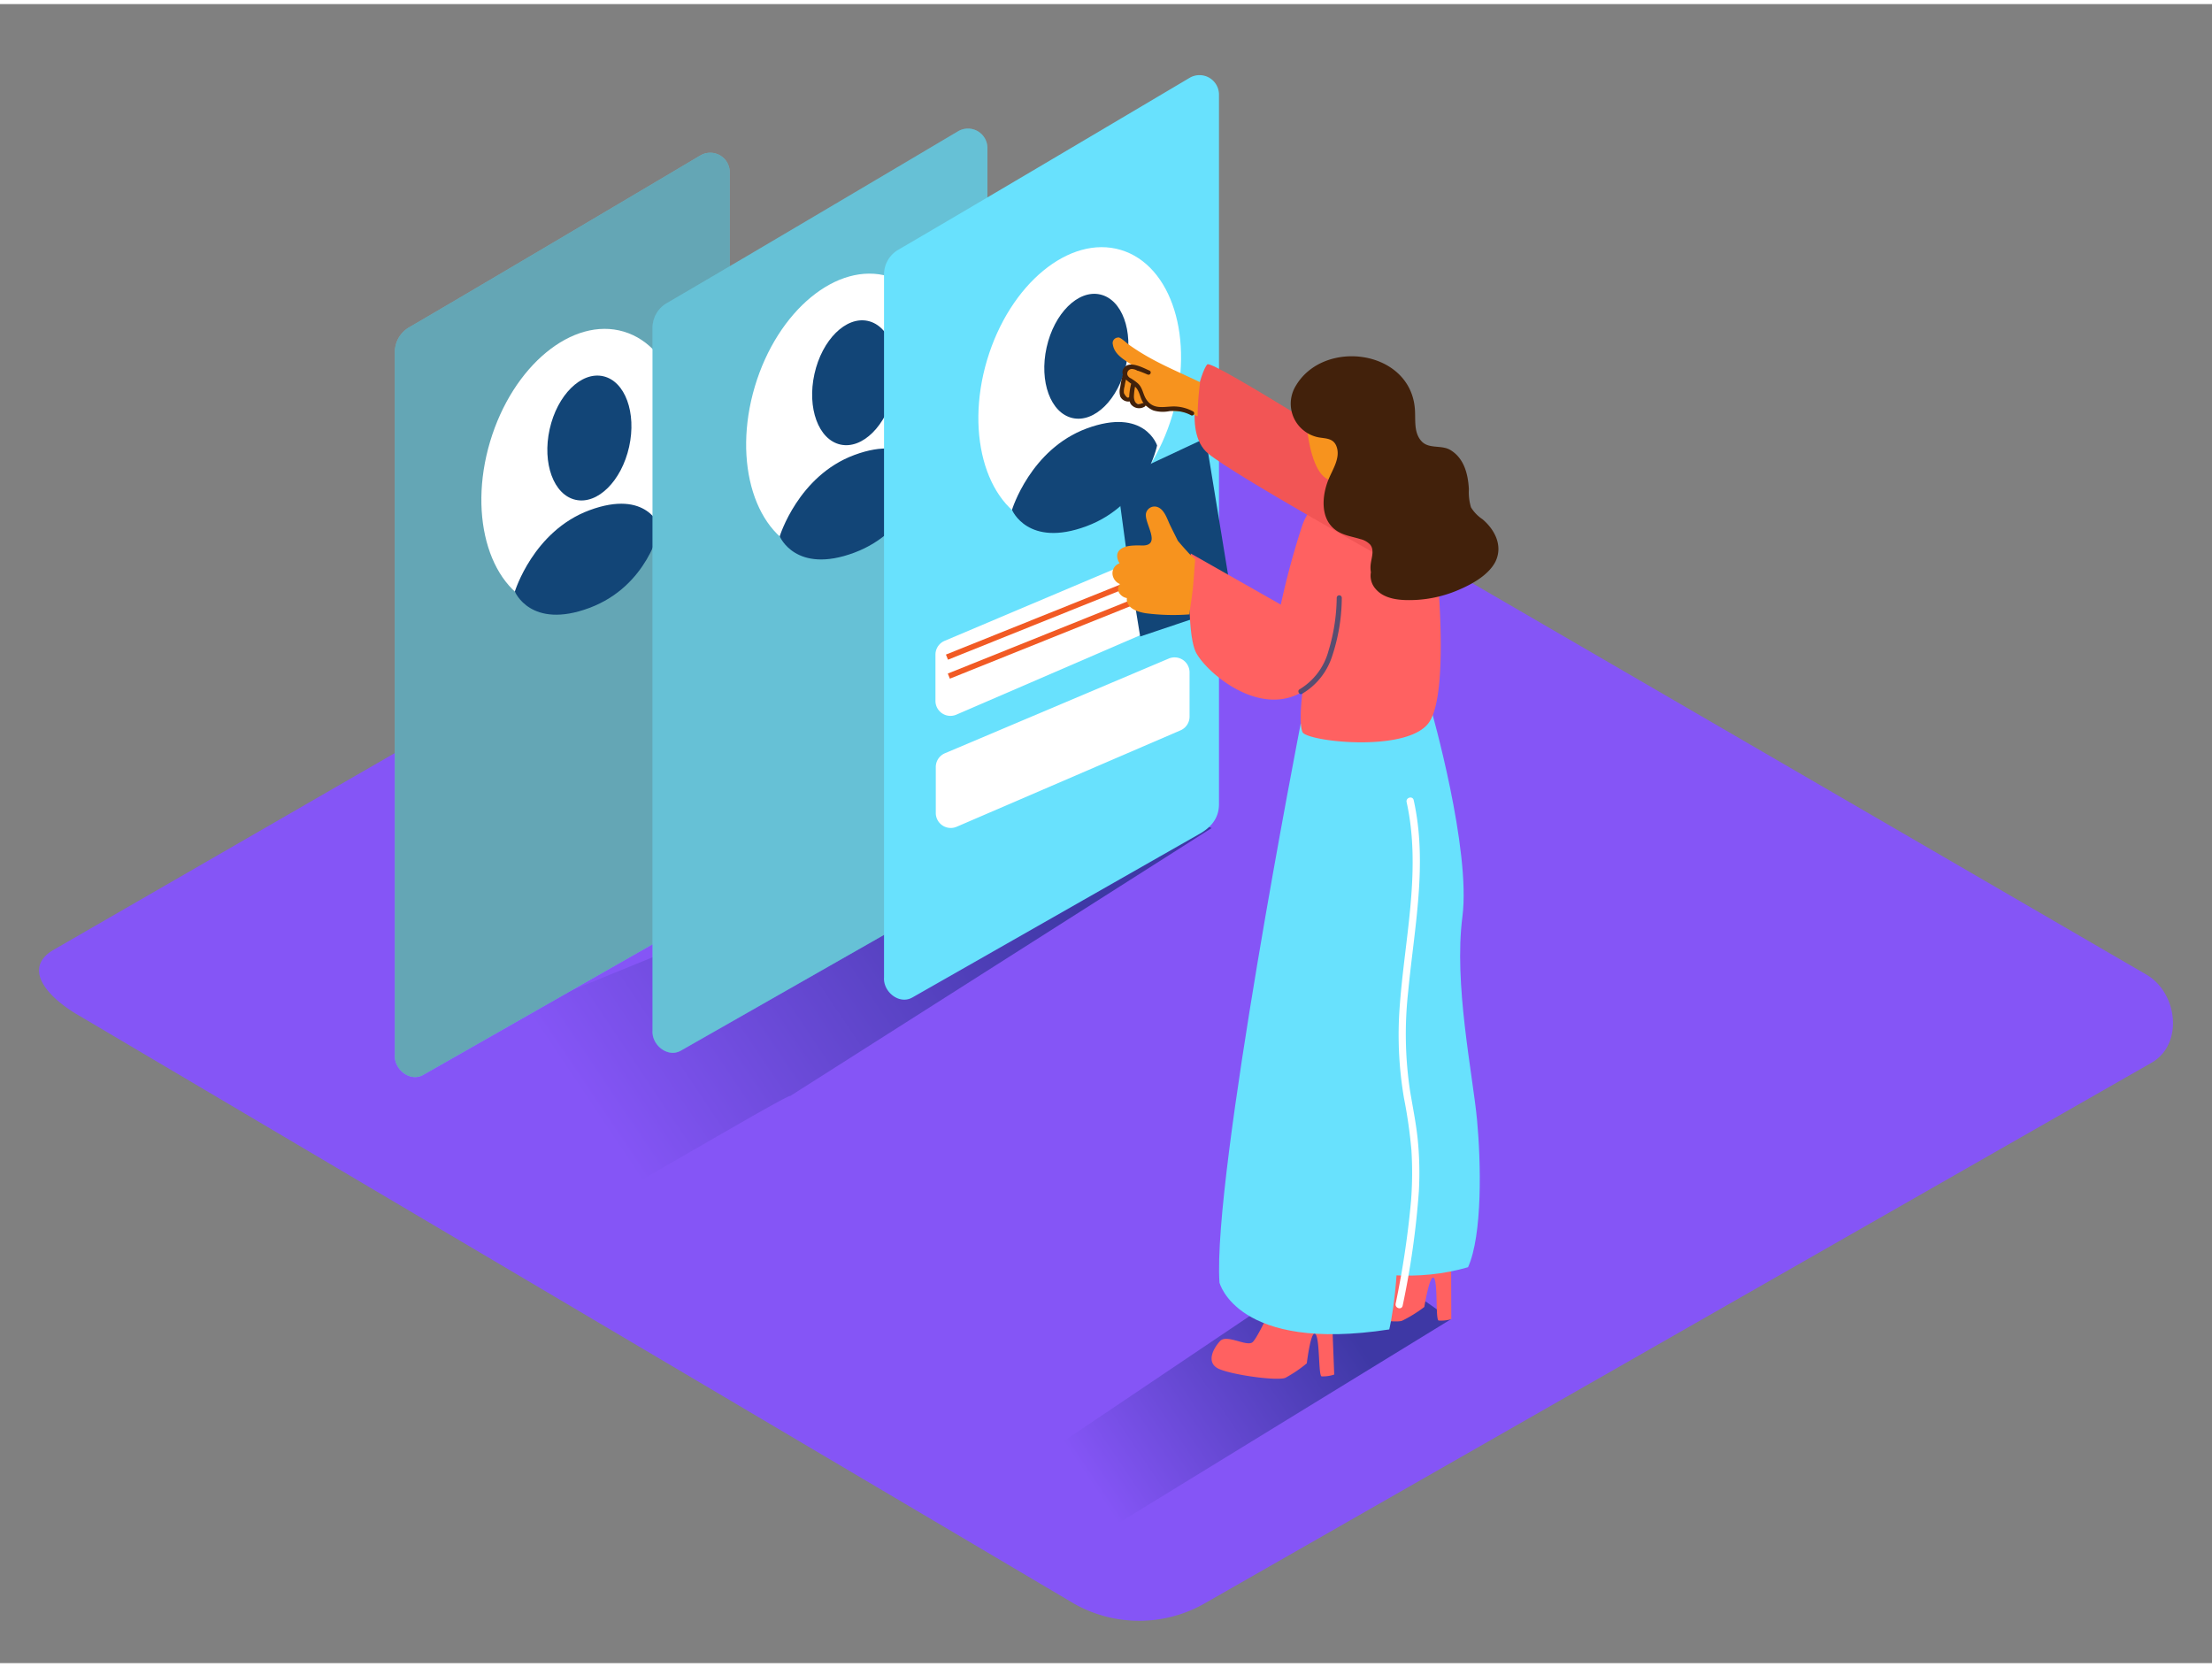 <svg id="Layer_2" data-name="Layer 2" xmlns="http://www.w3.org/2000/svg" xmlns:xlink="http://www.w3.org/1999/xlink" viewBox="0 0 400 300" width="406" height="306" class="illustration styles_illustrationTablet__1DWOa"><rect x="0" y="0" width="400" height="300" fill="#808080" stroke="none"/><defs><linearGradient id="linear-gradient" x1="104.23" y1="195.79" x2="182.05" y2="143.59" gradientUnits="userSpaceOnUse"><stop offset="0" stop-color="#8555f6"></stop><stop offset="1" stop-color="#3e38a5"></stop></linearGradient><linearGradient id="linear-gradient-2" x1="197.9" y1="268.55" x2="243.17" y2="238.18" xlink:href="#linear-gradient"></linearGradient></defs><title>PP</title><path d="M194.28,289.28,14.56,183.06c-5.72-3.21-10.63-8.49-5.05-11.94l180.37-104c2.71-1.68,6.82-2.78,9.57-1.18L388.11,175.48c5.72,3.32,6.75,12.6,1,15.93L218,289.11A23.9,23.9,0,0,1,194.28,289.28Z" fill="#8555f6"></path><path d="M98.54,222.23c.8.48,44.39-25.53,44.35-24.78L219.1,149l-20.86-9.45L56.65,197.45C61.92,199.55,93.66,219.31,98.54,222.23Z" fill="url(#linear-gradient)"></path><path d="M126.67,27.36c-12.5,7.41-43.44,25.72-52.7,31.1A5.17,5.17,0,0,0,71.4,63V190c-.19,2.59,2.74,5,5.13,3.63l52-29.62c2.09-1.2,3.43-2.89,3.43-5.3V30.39A3.52,3.52,0,0,0,126.67,27.36Z" fill="#68e1fd"></path><g opacity="0.46"><path d="M126.67,27.36c-12.5,7.41-43.44,25.72-52.7,31.1A5.17,5.17,0,0,0,71.4,63V190c-.19,2.59,2.74,5,5.13,3.63l52-29.62c2.09-1.2,3.43-2.89,3.43-5.3V30.39A3.52,3.52,0,0,0,126.67,27.36Z" fill="#606060"></path></g><ellipse cx="105.38" cy="84.12" rx="25.98" ry="17.48" transform="translate(-5.36 161.06) rotate(-73.39)" fill="#fff"></ellipse><ellipse cx="106.58" cy="78.46" rx="11.45" ry="7.36" transform="translate(6.85 165.47) rotate(-77.46)" fill="#124577"></ellipse><path d="M93.1,106.23s3.33-10.93,13.48-14.7c10.49-3.89,12.76,3.06,12.76,3.06s-2.12,10.63-12.76,14.6S93.1,106.23,93.1,106.23Z" fill="#124577"></path><path d="M173.25,23c-12.5,7.41-43.44,25.72-52.7,31.1A5.17,5.17,0,0,0,118,58.61v127c-.19,2.59,2.74,5,5.13,3.63l52-29.62c2.09-1.2,3.43-2.89,3.43-5.3V26A3.52,3.52,0,0,0,173.25,23Z" fill="#68e1fd"></path><g opacity="0.25"><path d="M173.25,23c-12.5,7.41-43.44,25.72-52.7,31.1A5.17,5.17,0,0,0,118,58.61v127c-.19,2.59,2.74,5,5.13,3.63l52-29.62c2.09-1.2,3.43-2.89,3.43-5.3V26A3.52,3.52,0,0,0,173.25,23Z" fill="#606060"></path></g><ellipse cx="153.25" cy="74.14" rx="25.98" ry="17.48" transform="translate(38.4 199.8) rotate(-73.39)" fill="#fff"></ellipse><ellipse cx="154.46" cy="68.48" rx="11.45" ry="7.36" transform="translate(54.08 204.38) rotate(-77.46)" fill="#124577"></ellipse><path d="M141,96.24s3.33-10.93,13.48-14.7c10.49-3.89,12.76,3.06,12.76,3.06s-2.12,10.63-12.76,14.6S141,96.24,141,96.24Z" fill="#124577"></path><path d="M215.13,13.33c-12.5,7.41-43.44,25.72-52.7,31.1a5.17,5.17,0,0,0-2.57,4.51V176c-.19,2.59,2.74,5,5.13,3.63L217,150c2.09-1.2,3.43-2.89,3.43-5.3V16.36A3.52,3.52,0,0,0,215.13,13.33Z" fill="#68e1fd"></path><path d="M187.74,280.92a2.15,2.15,0,0,1,1.08,2l73.55-45.1L244.17,225l-71.52,48.11A106.42,106.42,0,0,1,187.74,280.92Z" fill="url(#linear-gradient-2)"></path><path d="M232.59,229.6c0,.24-5,11.7-6.16,12.42s-4.61-1.53-5.8-.26-2.72,4-.09,5.09S231,249,232.44,248.41a24.2,24.2,0,0,0,3.87-2.62s.74-6.14,1.56-5.3.52,7.47,1.11,7.66a6.44,6.44,0,0,0,2.29-.33l-.75-19.37" fill="#ff6161"></path><path d="M254.35,219.3c0,.24-5.44,11.52-6.6,12.19S243.2,229.8,242,231s-2.86,3.86-.27,5.08,10.38,2.56,11.83,2a24.2,24.2,0,0,0,4-2.48s1-6.11,1.74-5.24.26,7.48.84,7.69a6.44,6.44,0,0,0,2.3-.25l-.06-19.39" fill="#ff6161"></path><ellipse cx="195.24" cy="69.35" rx="25.98" ry="17.48" transform="translate(72.98 236.62) rotate(-73.39)" fill="#fff"></ellipse><ellipse cx="196.45" cy="63.68" rx="11.45" ry="7.36" transform="translate(91.63 241.62) rotate(-77.46)" fill="#124577"></ellipse><path d="M183,91.45s3.33-10.93,13.48-14.7c10.49-3.89,12.76,3.06,12.76,3.06s-2.12,10.63-12.76,14.6S183,91.45,183,91.45Z" fill="#124577"></path><path d="M169.16,117.65V126a2.71,2.71,0,0,0,3.78,2.49L213.42,111a2.71,2.71,0,0,0,1.64-2.48l0-8a2.71,2.71,0,0,0-3.77-2.5l-40.49,17.13A2.71,2.71,0,0,0,169.16,117.65Z" fill="#fff"></path><path d="M169.22,137.94v8.33a2.71,2.71,0,0,0,3.78,2.49l40.47-17.43a2.71,2.71,0,0,0,1.64-2.48l0-8a2.71,2.71,0,0,0-3.77-2.5l-40.49,17.13A2.71,2.71,0,0,0,169.22,137.94Z" fill="#fff"></path><line x1="171.24" y1="118.09" x2="212.43" y2="101.55" fill="#fff" stroke="#f15a24" stroke-miterlimit="10"></line><line x1="171.58" y1="121.52" x2="212.77" y2="104.98" fill="#fff" stroke="#f15a24" stroke-miterlimit="10"></line><path d="M235.21,130.1s-16,82-14.69,101.09c0,0,3.18,12.7,30.7,8.47,0,0,2.38-9.53,1.32-25.67s-4-83.89-4-83.89Z" fill="#68e1fd"></path><path d="M238.11,227.06l4.15-97.89,16.56-1.54s7.21,25.23,5.63,37.4,1.85,28.32,2.65,36.78c.71,7.6,1,20.73-1.63,26.6C256.58,231,247,230.1,238.11,227.06Z" fill="#68e1fd"></path><path d="M252.38,235a163.69,163.69,0,0,0,2.78-18.59,66.16,66.16,0,0,0,.07-9.17,89.3,89.3,0,0,0-1.34-9.38,68,68,0,0,1-.76-16.84c.43-5.77,1.31-11.5,1.86-17.26.62-6.49.79-13.06-.63-19.46-.18-.83,1.09-1.18,1.28-.35,2.56,11.5.09,23.15-1,34.67a69.17,69.17,0,0,0,.34,17.89c.48,2.89,1.07,5.77,1.38,8.69a61,61,0,0,1,.22,9.42,152.31,152.31,0,0,1-2.93,20.72C253.49,236.2,252.22,235.85,252.38,235Z" fill="#fff"></path><polyline points="217.28 110.63 222.9 108.24 218.03 78.48 201.95 86 203.84 100 206.18 114.36 217.28 110.63 215.54 108.39" fill="#124577"></polyline><path d="M246.05,87.36c-1.56.57-8.37.57-10.55,6.89a142.78,142.78,0,0,0-3.89,14.34l-16.28-9.24s-1,14.34,1,18,11.42,11.67,19.2,7c0,0-.73,5.59,0,7.29s18.63,3.76,22.76-1.58,1.3-30.74,1.3-30.74" fill="#ff6161"></path><path d="M215.6,106.54c.26-2.05.34-4.12.54-6.18a10.36,10.36,0,0,1-1.53-1.47c-.56-.6-1.1-1.22-1.62-1.85-.34-.68-.68-1.36-1-2l-.41-.84c-.51-1.06-1-2.74-2.19-3.22a1.58,1.58,0,0,0-2.18,1.23c-.2,1.85,2.94,5.8-.78,5.69a13.27,13.27,0,0,0-2.09.06c-1.42.19-2.72.88-2.2,2.51a2.51,2.51,0,0,0,.32.65,1.9,1.9,0,0,0-1.14,2.54,2.11,2.11,0,0,0,1.21,1.21,1.36,1.36,0,0,0-.06,1.73,2.07,2.07,0,0,0,1.31.81,1.71,1.71,0,0,0,.09.83c.47,1.26,2.13,1.71,3.3,1.91a38.67,38.67,0,0,0,7.92.21C215.22,109.07,215.44,107.81,215.6,106.54Z" fill="#f7931e"></path><path d="M241.72,107.37a34.34,34.34,0,0,1-1.51,9.67,11.59,11.59,0,0,1-5.21,6.87c-.51.31,0,1.11.47.8a12.2,12.2,0,0,0,5.4-6.72,34,34,0,0,0,1.77-10.62A.46.46,0,0,0,241.72,107.37Z" fill="#124577" opacity="0.7"></path><path d="M254,85.71c-1.78-.15-34.67-21.46-35.68-20.56s-4.71,12.11.15,16.12,34.12,20.28,34.12,20.28" fill="#f25555"></path><path d="M203.68,66.25c-1.11,1.9-.29,3.92.89,5.82a.74.74,0,0,1,.47,0,34.82,34.82,0,0,0,4.42,1.08,25.22,25.22,0,0,0,3.57.48,9.17,9.17,0,0,1,3.54.92,48.22,48.22,0,0,1,.45-6.17c-4.72-2.27-8.6-3.75-12.87-6.78-.46-.33-1.63-1.48-2-1.3a1,1,0,0,0-.91,1.27c.28,1.84,2.17,2.84,3.63,3.77C204.89,65.42,203.61,66.21,203.68,66.25Z" fill="#f7931e"></path><path d="M204.73,67.61c.28-.43-.42-.8-.7-.37a5.42,5.42,0,0,0-.56,1.14,4.2,4.2,0,0,0-.36,1.74,4,4,0,0,0,.06.41s0,0,0,0a.41.41,0,0,0,0,.17,1.05,1.05,0,0,0,.46.69c.49.24.86-.29,1-.66A4,4,0,0,0,205,69c0-.44,0-1-.35-1.29Z" fill="#f7931e"></path><path d="M215.78,73.68a7.26,7.26,0,0,0-3.71-.92c-1.76.06-3.49.54-4.7-1.16-.73-1-.67-2.21-1.67-3.07A8.66,8.66,0,0,0,205,68l-.49-.32a1.12,1.12,0,0,1-.64-.64.85.85,0,0,1,.84-1.06,2.37,2.37,0,0,1,1,.33l.08,0c.57.19,1.13.42,1.69.66s.84-.5.37-.7c-1.11-.48-3.55-1.85-4.55-.52a1.25,1.25,0,0,0-.25,1.25h0a13.94,13.94,0,0,0-.48,2.29A2.92,2.92,0,0,0,202.6,71a1.61,1.61,0,0,0,1.69.85,1.85,1.85,0,0,0,.19.48,1.89,1.89,0,0,0,2.46.49.3.3,0,0,0,.19-.33,4.07,4.07,0,0,0,1.46,1,6,6,0,0,0,2.86.12,6.71,6.71,0,0,1,4,.78A.4.4,0,0,0,215.78,73.68Zm-11.59-2.62-.08.06c-.3.28-.83-.65-.87-.79a3.13,3.13,0,0,1,.12-1.2c.06-.42.15-.83.25-1.23a10,10,0,0,0,.94.74v0A12.39,12.39,0,0,0,204.19,71.06Zm2.32,1.13c-1.06.49-1.49-.4-1.46-1.33a12,12,0,0,1,.2-1.68l.18.18c.71.81.75,2,1.38,2.82A.41.41,0,0,0,206.51,72.19Z" fill="#42210b"></path><path d="M236.57,67.24c-1,.64-1,16.73,3.6,18.72,6,2.59,10.78-4.48,11.34-8.27S248.37,59.77,236.57,67.24Z" fill="#f7931e"></path><path d="M268.09,93.16A7,7,0,0,1,266,91a9.57,9.57,0,0,1-.38-3.29c-.15-2.72-.86-5.6-3.37-7.09-1.6-.95-3.87-.12-5.2-1.58-1.51-1.65-1-4.09-1.22-6.11-1.08-10.52-16.56-12.42-21.54-3.85a6.18,6.18,0,0,0,1.82,8.29,6.1,6.1,0,0,0,2.46,1c1.28.2,2.54.17,3.09,1.56.82,2.07-.69,4.22-1.44,6.07-1.16,2.87-1.53,7,1.27,9.08,1.32,1,3,1.19,4.52,1.67a3.56,3.56,0,0,1,1.77,1c.75.94.27,2.24.12,3.3a5.19,5.19,0,0,0,0,1.7,3.58,3.58,0,0,0,.85,3c1.68,2,4.77,2.11,7.21,2a22.52,22.52,0,0,0,8.21-2c2.28-1,5.09-2.63,6.26-4.94C271.83,97.9,270.26,95,268.09,93.16Z" fill="#42210b"></path></svg>